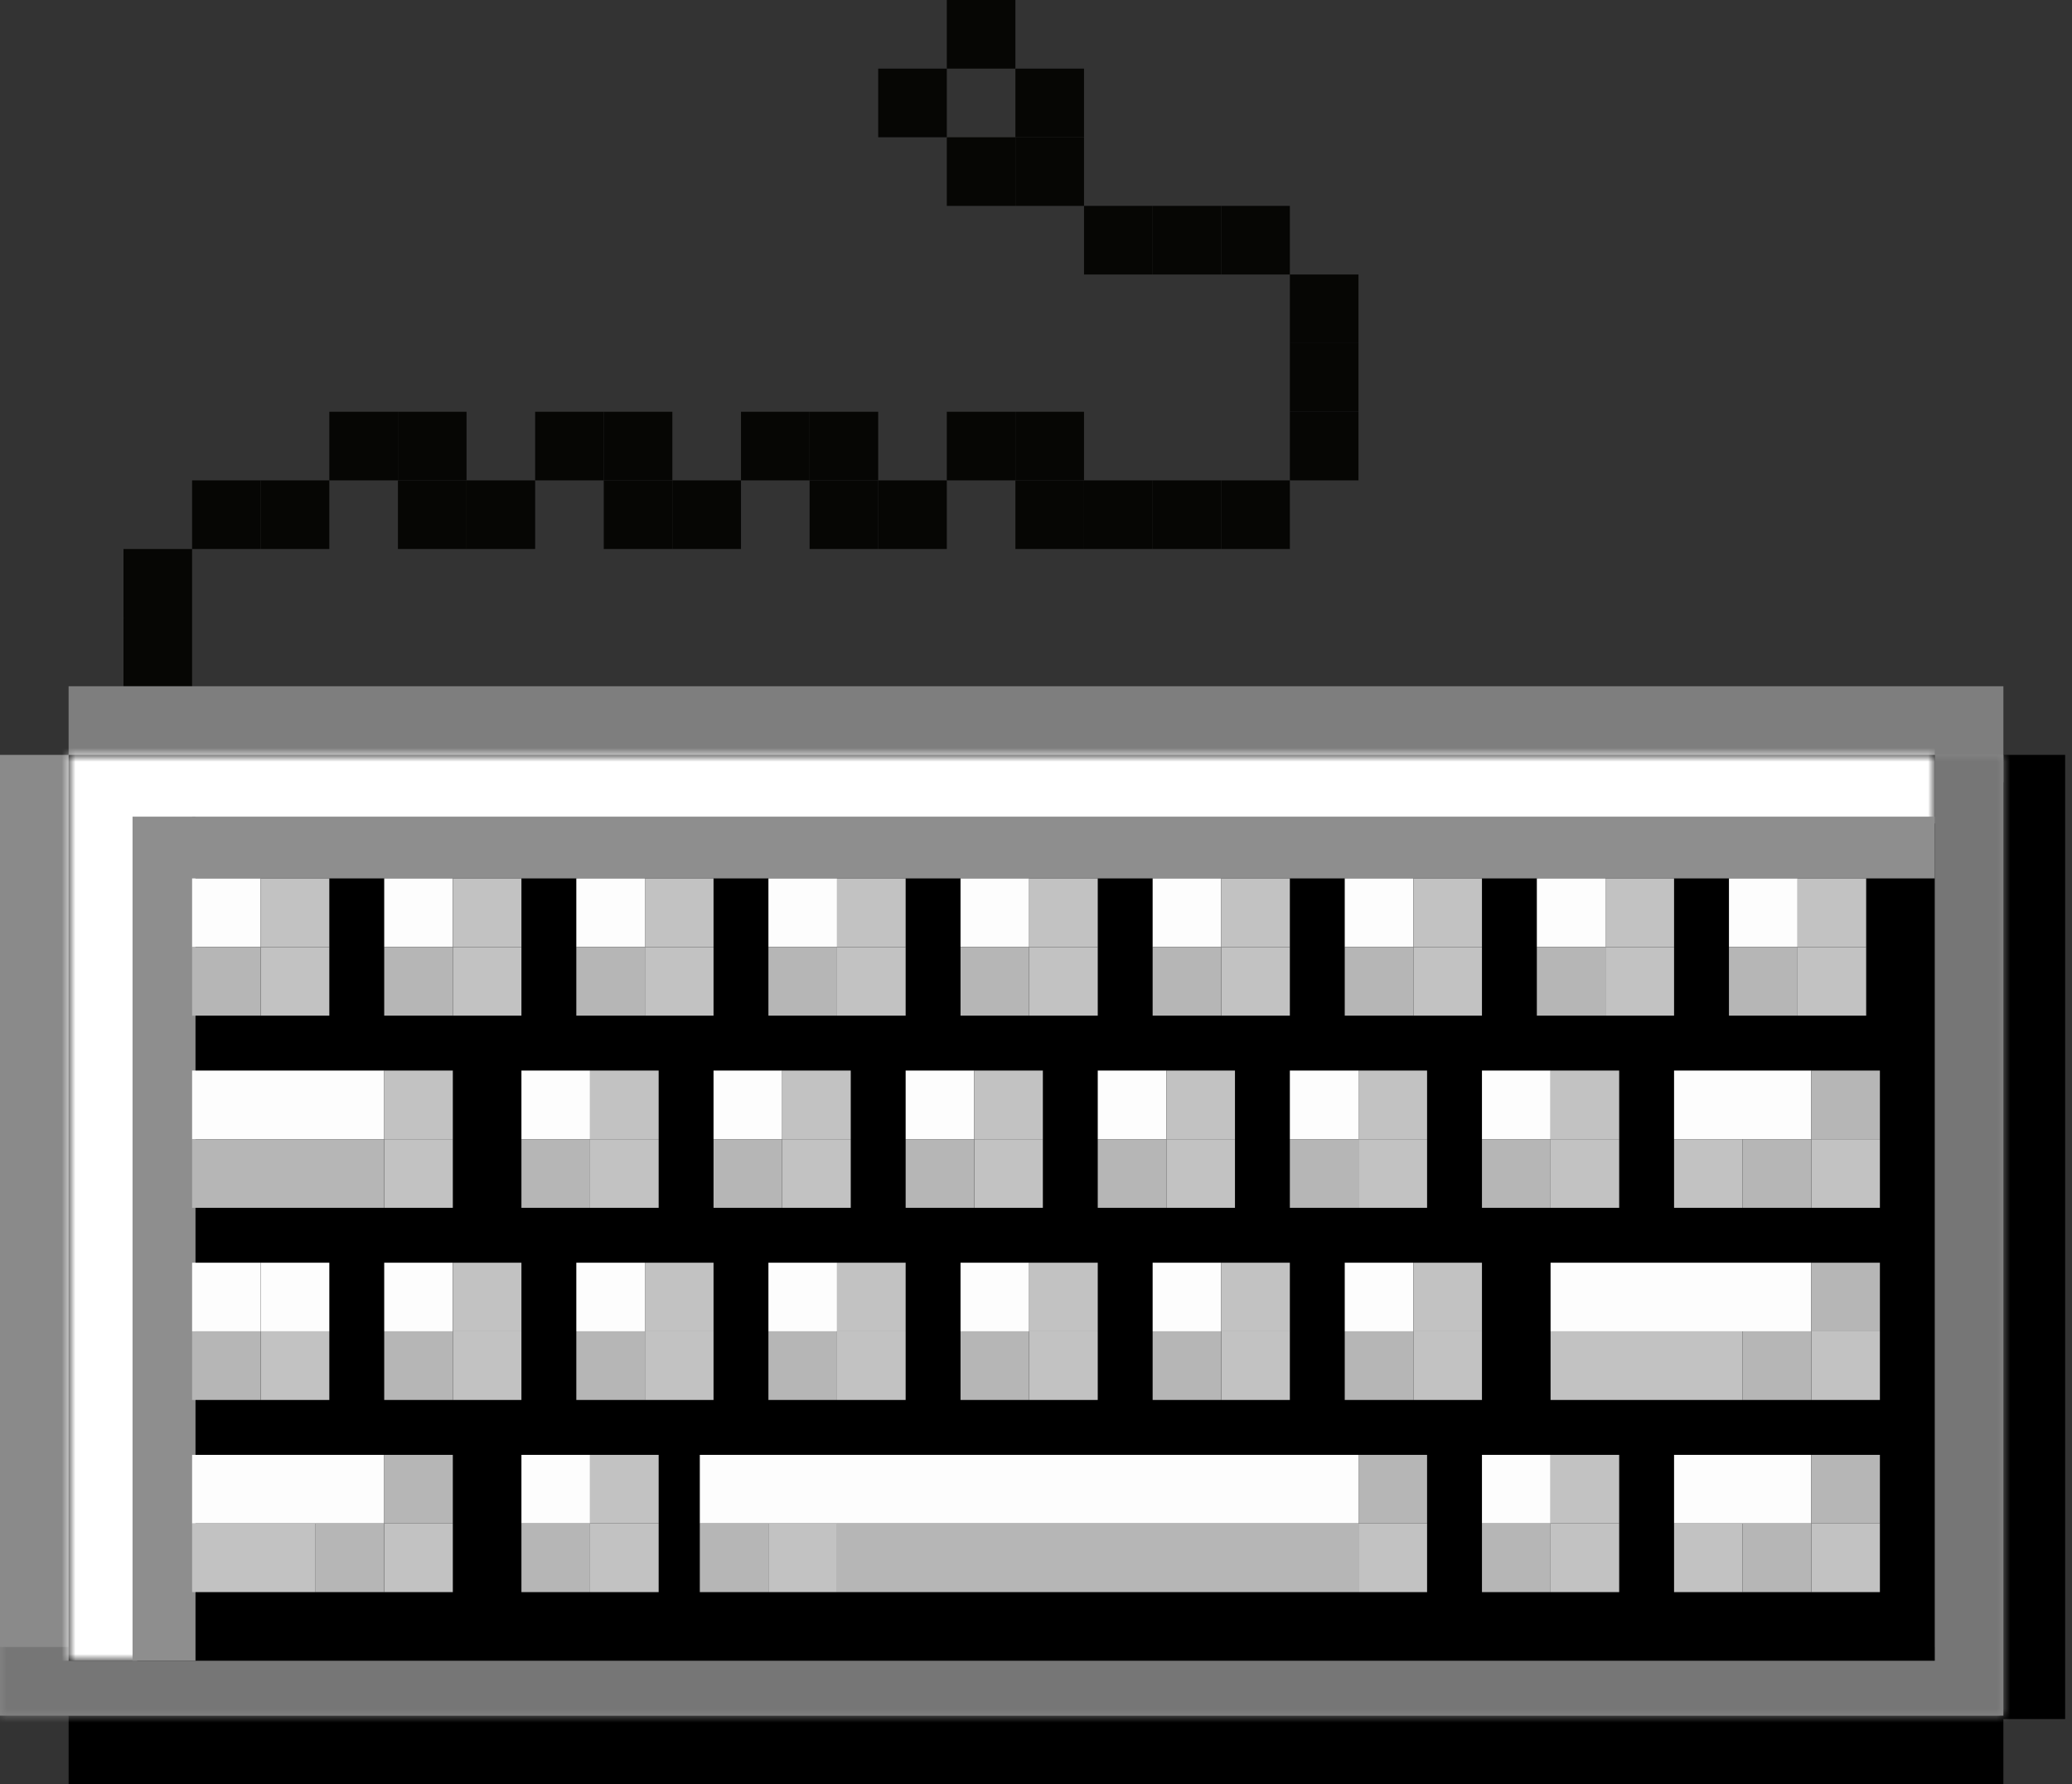 <svg width="151" height="130" viewBox="0 0 151 130" fill="none" xmlns="http://www.w3.org/2000/svg">
<rect x="0" y="0" width="151" height="130" fill="#333333" stroke="none"/>
<rect x="9" y="45" width="5" height="5" fill="#060604"/>
<rect x="9" y="40" width="5" height="5" fill="#060604"/>
<rect x="14" y="35" width="5" height="5" fill="#060604"/>
<rect x="19" y="35" width="5" height="5" fill="#060604"/>
<rect x="24" y="30" width="5" height="5" fill="#060604"/>
<rect x="29" y="30" width="5" height="5" fill="#060604"/>
<rect x="29" y="35" width="5" height="5" fill="#060604"/>
<rect x="34" y="35" width="5" height="5" fill="#060604"/>
<rect x="39" y="30" width="5" height="5" fill="#060604"/>
<rect x="44" y="30" width="5" height="5" fill="#060604"/>
<rect x="44" y="35" width="5" height="5" fill="#060604"/>
<rect x="49" y="35" width="5" height="5" fill="#060604"/>
<rect x="54" y="30" width="5" height="5" fill="#060604"/>
<rect x="59" y="30" width="5" height="5" fill="#060604"/>
<rect x="59" y="35" width="5" height="5" fill="#060604"/>
<rect x="64" y="35" width="5" height="5" fill="#060604"/>
<rect x="69" y="30" width="5" height="5" fill="#060604"/>
<rect x="74" y="30" width="5" height="5" fill="#060604"/>
<rect x="74" y="35" width="5" height="5" fill="#060604"/>
<rect x="79" y="35" width="5" height="5" fill="#060604"/>
<rect x="84" y="35" width="5" height="5" fill="#060604"/>
<rect x="89" y="35" width="5" height="5" fill="#060604"/>
<rect x="94" y="30" width="5" height="5" fill="#060604"/>
<rect x="94" y="25" width="5" height="5" fill="#060604"/>
<rect x="94" y="20" width="5" height="5" fill="#060604"/>
<rect x="89" y="15" width="5" height="5" fill="#060604"/>
<rect x="84" y="15" width="5" height="5" fill="#060604"/>
<rect x="79" y="15" width="5" height="5" fill="#060604"/>
<rect x="74" y="10" width="5" height="5" fill="#060604"/>
<rect x="74" y="5" width="5" height="5" fill="#060604"/>
<rect x="69" y="10" width="5" height="5" fill="#060604"/>
<rect x="64" y="5" width="5" height="5" fill="#060604"/>
<rect x="69" width="5" height="5" fill="#060604"/>
<rect x="5" y="125" width="141" height="5" fill="black"/>
<path d="M145.746 55H150.5V125.25H145.746V55Z" fill="black"/>
<rect x="5" y="50" width="141" height="7" fill="#7E7E7E"/>
<mask id="path-37-inside-1_102_4591" fill="white">
<path d="M0 55H146V125H0V55Z"/>
</mask>
<path d="M0 55H146V125H0V55Z" fill="#8A8A8A"/>
<path d="M146 125V130H151V125H146ZM141 55V125H151V55H141ZM146 120H0V130H146V120Z" fill="#767676" mask="url(#path-37-inside-1_102_4591)"/>
<mask id="path-39-inside-2_102_4591" fill="white">
<path d="M5 55H141V121H5V55Z"/>
</mask>
<path d="M5 55H141V121H5V55Z" fill="black"/>
<path d="M5 55V50H0V55H5ZM5 60H141V50H5V60ZM10 121V55H0V121H10Z" fill="white" mask="url(#path-39-inside-2_102_4591)"/>
<path d="M9.66 59.5H14.247V121H9.66V59.5Z" fill="#8E8E8E"/>
<path d="M14 59.5H141V64H14V59.5Z" fill="#8E8E8E"/>
<path d="M14 64H19V69H14V64Z" fill="#FDFDFD"/>
<path d="M19 64H24V69H19V64Z" fill="#C2C2C2"/>
<path d="M19 69H24V74H19V69Z" fill="#C2C2C2"/>
<path d="M14 69H19V74H14V69Z" fill="#B6B6B6"/>
<path d="M28 64H33V69H28V64Z" fill="#FDFDFD"/>
<path d="M33 64H38V69H33V64Z" fill="#C2C2C2"/>
<path d="M33 69H38V74H33V69Z" fill="#C2C2C2"/>
<path d="M28 69H33V74H28V69Z" fill="#B6B6B6"/>
<path d="M42 64H47V69H42V64Z" fill="#FDFDFD"/>
<path d="M47 64H52V69H47V64Z" fill="#C2C2C2"/>
<path d="M47 69H52V74H47V69Z" fill="#C2C2C2"/>
<path d="M42 69H47V74H42V69Z" fill="#B6B6B6"/>
<path d="M56 64H61V69H56V64Z" fill="#FDFDFD"/>
<path d="M61 64H66V69H61V64Z" fill="#C2C2C2"/>
<path d="M61 69H66V74H61V69Z" fill="#C2C2C2"/>
<path d="M56 69H61V74H56V69Z" fill="#B6B6B6"/>
<path d="M70 64H75V69H70V64Z" fill="#FDFDFD"/>
<path d="M75 64H80V69H75V64Z" fill="#C2C2C2"/>
<path d="M75 69H80V74H75V69Z" fill="#C2C2C2"/>
<path d="M70 69H75V74H70V69Z" fill="#B6B6B6"/>
<path d="M84 64H89V69H84V64Z" fill="#FDFDFD"/>
<path d="M89 64H94V69H89V64Z" fill="#C2C2C2"/>
<path d="M89 69H94V74H89V69Z" fill="#C2C2C2"/>
<path d="M84 69H89V74H84V69Z" fill="#B6B6B6"/>
<path d="M98 64H103V69H98V64Z" fill="#FDFDFD"/>
<path d="M103 64H108V69H103V64Z" fill="#C2C2C2"/>
<path d="M103 69H108V74H103V69Z" fill="#C2C2C2"/>
<path d="M98 69H103V74H98V69Z" fill="#B6B6B6"/>
<path d="M112 64H117V69H112V64Z" fill="#FDFDFD"/>
<path d="M117 64H122V69H117V64Z" fill="#C2C2C2"/>
<path d="M117 69H122V74H117V69Z" fill="#C2C2C2"/>
<path d="M112 69H117V74H112V69Z" fill="#B6B6B6"/>
<path d="M126 64H131V69H126V64Z" fill="#FDFDFD"/>
<path d="M131 64H136V69H131V64Z" fill="#C2C2C2"/>
<path d="M131 69H136V74H131V69Z" fill="#C2C2C2"/>
<path d="M126 69H131V74H126V69Z" fill="#B6B6B6"/>
<path d="M38 78H43V83H38V78Z" fill="#FDFDFD"/>
<path d="M43 78H48V83H43V78Z" fill="#C2C2C2"/>
<path d="M43 83H48V88H43V83Z" fill="#C2C2C2"/>
<path d="M38 83H43V88H38V83Z" fill="#B6B6B6"/>
<path d="M52 78H57V83H52V78Z" fill="#FDFDFD"/>
<path d="M57 78H62V83H57V78Z" fill="#C2C2C2"/>
<path d="M57 83H62V88H57V83Z" fill="#C2C2C2"/>
<path d="M52 83H57V88H52V83Z" fill="#B6B6B6"/>
<path d="M66 78H71V83H66V78Z" fill="#FDFDFD"/>
<path d="M71 78H76V83H71V78Z" fill="#C2C2C2"/>
<path d="M71 83H76V88H71V83Z" fill="#C2C2C2"/>
<path d="M66 83H71V88H66V83Z" fill="#B6B6B6"/>
<path d="M80 78H85V83H80V78Z" fill="#FDFDFD"/>
<path d="M85 78H90V83H85V78Z" fill="#C2C2C2"/>
<path d="M85 83H90V88H85V83Z" fill="#C2C2C2"/>
<path d="M80 83H85V88H80V83Z" fill="#B6B6B6"/>
<path d="M94 78H99V83H94V78Z" fill="#FDFDFD"/>
<path d="M99 78H104V83H99V78Z" fill="#C2C2C2"/>
<path d="M99 83H104V88H99V83Z" fill="#C2C2C2"/>
<path d="M94 83H99V88H94V83Z" fill="#B6B6B6"/>
<path d="M108 78H113V83H108V78Z" fill="#FDFDFD"/>
<path d="M113 78H118V83H113V78Z" fill="#C2C2C2"/>
<path d="M113 83H118V88H113V83Z" fill="#C2C2C2"/>
<path d="M108 83H113V88H108V83Z" fill="#B6B6B6"/>
<path d="M122 78H132V83H122V78Z" fill="#FDFDFD"/>
<path d="M132 78H137V83H132V78Z" fill="#B6B6B6"/>
<path d="M132 83H137V88H132V83Z" fill="#C2C2C2"/>
<path d="M122 83H127V88H122V83Z" fill="#C2C2C2"/>
<path d="M127 83H132V88H127V83Z" fill="#B6B6B6"/>
<path d="M113 92H132V97H113V92Z" fill="#FDFDFD"/>
<path d="M132 92H137V97H132V92Z" fill="#B6B6B6"/>
<path d="M132 97H137V102H132V97Z" fill="#C2C2C2"/>
<path d="M113 97H127V102H113V97Z" fill="#C2C2C2"/>
<path d="M127 97H132V102H127V97Z" fill="#B6B6B6"/>
<path d="M14 106H28V111H14V106Z" fill="#FDFDFD"/>
<path d="M28 106H33V111H28V106Z" fill="#B6B6B6"/>
<path d="M28 111H33V116H28V111Z" fill="#C2C2C2"/>
<path d="M14 111H23V116H14V111Z" fill="#C2C2C2"/>
<path d="M23 111H28V116H23V111Z" fill="#B6B6B6"/>
<path d="M28 92H33V97H28V92Z" fill="#FDFDFD"/>
<path d="M33 92H38V97H33V92Z" fill="#C2C2C2"/>
<path d="M33 97H38V102H33V97Z" fill="#C2C2C2"/>
<path d="M28 97H33V102H28V97Z" fill="#B6B6B6"/>
<path d="M42 92H47V97H42V92Z" fill="#FDFDFD"/>
<path d="M47 92H52V97H47V92Z" fill="#C2C2C2"/>
<path d="M47 97H52V102H47V97Z" fill="#C2C2C2"/>
<path d="M42 97H47V102H42V97Z" fill="#B6B6B6"/>
<path d="M56 92H61V97H56V92Z" fill="#FDFDFD"/>
<path d="M61 92H66V97H61V92Z" fill="#C2C2C2"/>
<path d="M61 97H66V102H61V97Z" fill="#C2C2C2"/>
<path d="M56 97H61V102H56V97Z" fill="#B6B6B6"/>
<path d="M70 92H75V97H70V92Z" fill="#FDFDFD"/>
<path d="M75 92H80V97H75V92Z" fill="#C2C2C2"/>
<path d="M75 97H80V102H75V97Z" fill="#C2C2C2"/>
<path d="M70 97H75V102H70V97Z" fill="#B6B6B6"/>
<path d="M84 92H89V97H84V92Z" fill="#FDFDFD"/>
<path d="M89 92H94V97H89V92Z" fill="#C2C2C2"/>
<path d="M89 97H94V102H89V97Z" fill="#C2C2C2"/>
<path d="M84 97H89V102H84V97Z" fill="#B6B6B6"/>
<path d="M98 92H103V97H98V92Z" fill="#FDFDFD"/>
<path d="M103 92H108V97H103V92Z" fill="#C2C2C2"/>
<path d="M103 97H108V102H103V97Z" fill="#C2C2C2"/>
<path d="M98 97H103V102H98V97Z" fill="#B6B6B6"/>
<path d="M108 106H113V111H108V106Z" fill="#FDFDFD"/>
<path d="M113 106H118V111H113V106Z" fill="#C2C2C2"/>
<path d="M113 111H118V116H113V111Z" fill="#C2C2C2"/>
<path d="M108 111H113V116H108V111Z" fill="#B6B6B6"/>
<path d="M51 106H99V111H51V106Z" fill="#FDFDFD"/>
<path d="M99 106H104V111H99V106Z" fill="#B6B6B6"/>
<path d="M99 111H104V116H99V111Z" fill="#C2C2C2"/>
<path d="M51 111H56V116H51V111Z" fill="#B6B6B6"/>
<path d="M56 111H61V116H56V111Z" fill="#C2C2C2"/>
<path d="M61 111H99V116H61V111Z" fill="#B6B6B6"/>
<path d="M122 106H132V111H122V106Z" fill="#FDFDFD"/>
<path d="M132 106H137V111H132V106Z" fill="#B6B6B6"/>
<path d="M132 111H137V116H132V111Z" fill="#C2C2C2"/>
<path d="M122 111H127V116H122V111Z" fill="#C2C2C2"/>
<path d="M127 111H132V116H127V111Z" fill="#B6B6B6"/>
<path d="M38 106H43V111H38V106Z" fill="#FDFDFD"/>
<path d="M43 106H48V111H43V106Z" fill="#C2C2C2"/>
<path d="M43 111H48V116H43V111Z" fill="#C2C2C2"/>
<path d="M38 111H43V116H38V111Z" fill="#B6B6B6"/>
<path d="M14 92H19V97H14V92Z" fill="#FDFDFD"/>
<path d="M19 92H24V97H19V92Z" fill="#FDFDFD"/>
<path d="M19 97H24V102H19V97Z" fill="#C2C2C2"/>
<path d="M14 97H19V102H14V97Z" fill="#B6B6B6"/>
<path d="M14 78H28V83H14V78Z" fill="#FDFDFD"/>
<path d="M28 78H33V83H28V78Z" fill="#C2C2C2"/>
<path d="M28 83H33V88H28V83Z" fill="#C2C2C2"/>
<path d="M14 83H28V88H14V83Z" fill="#B6B6B6"/>
</svg>
